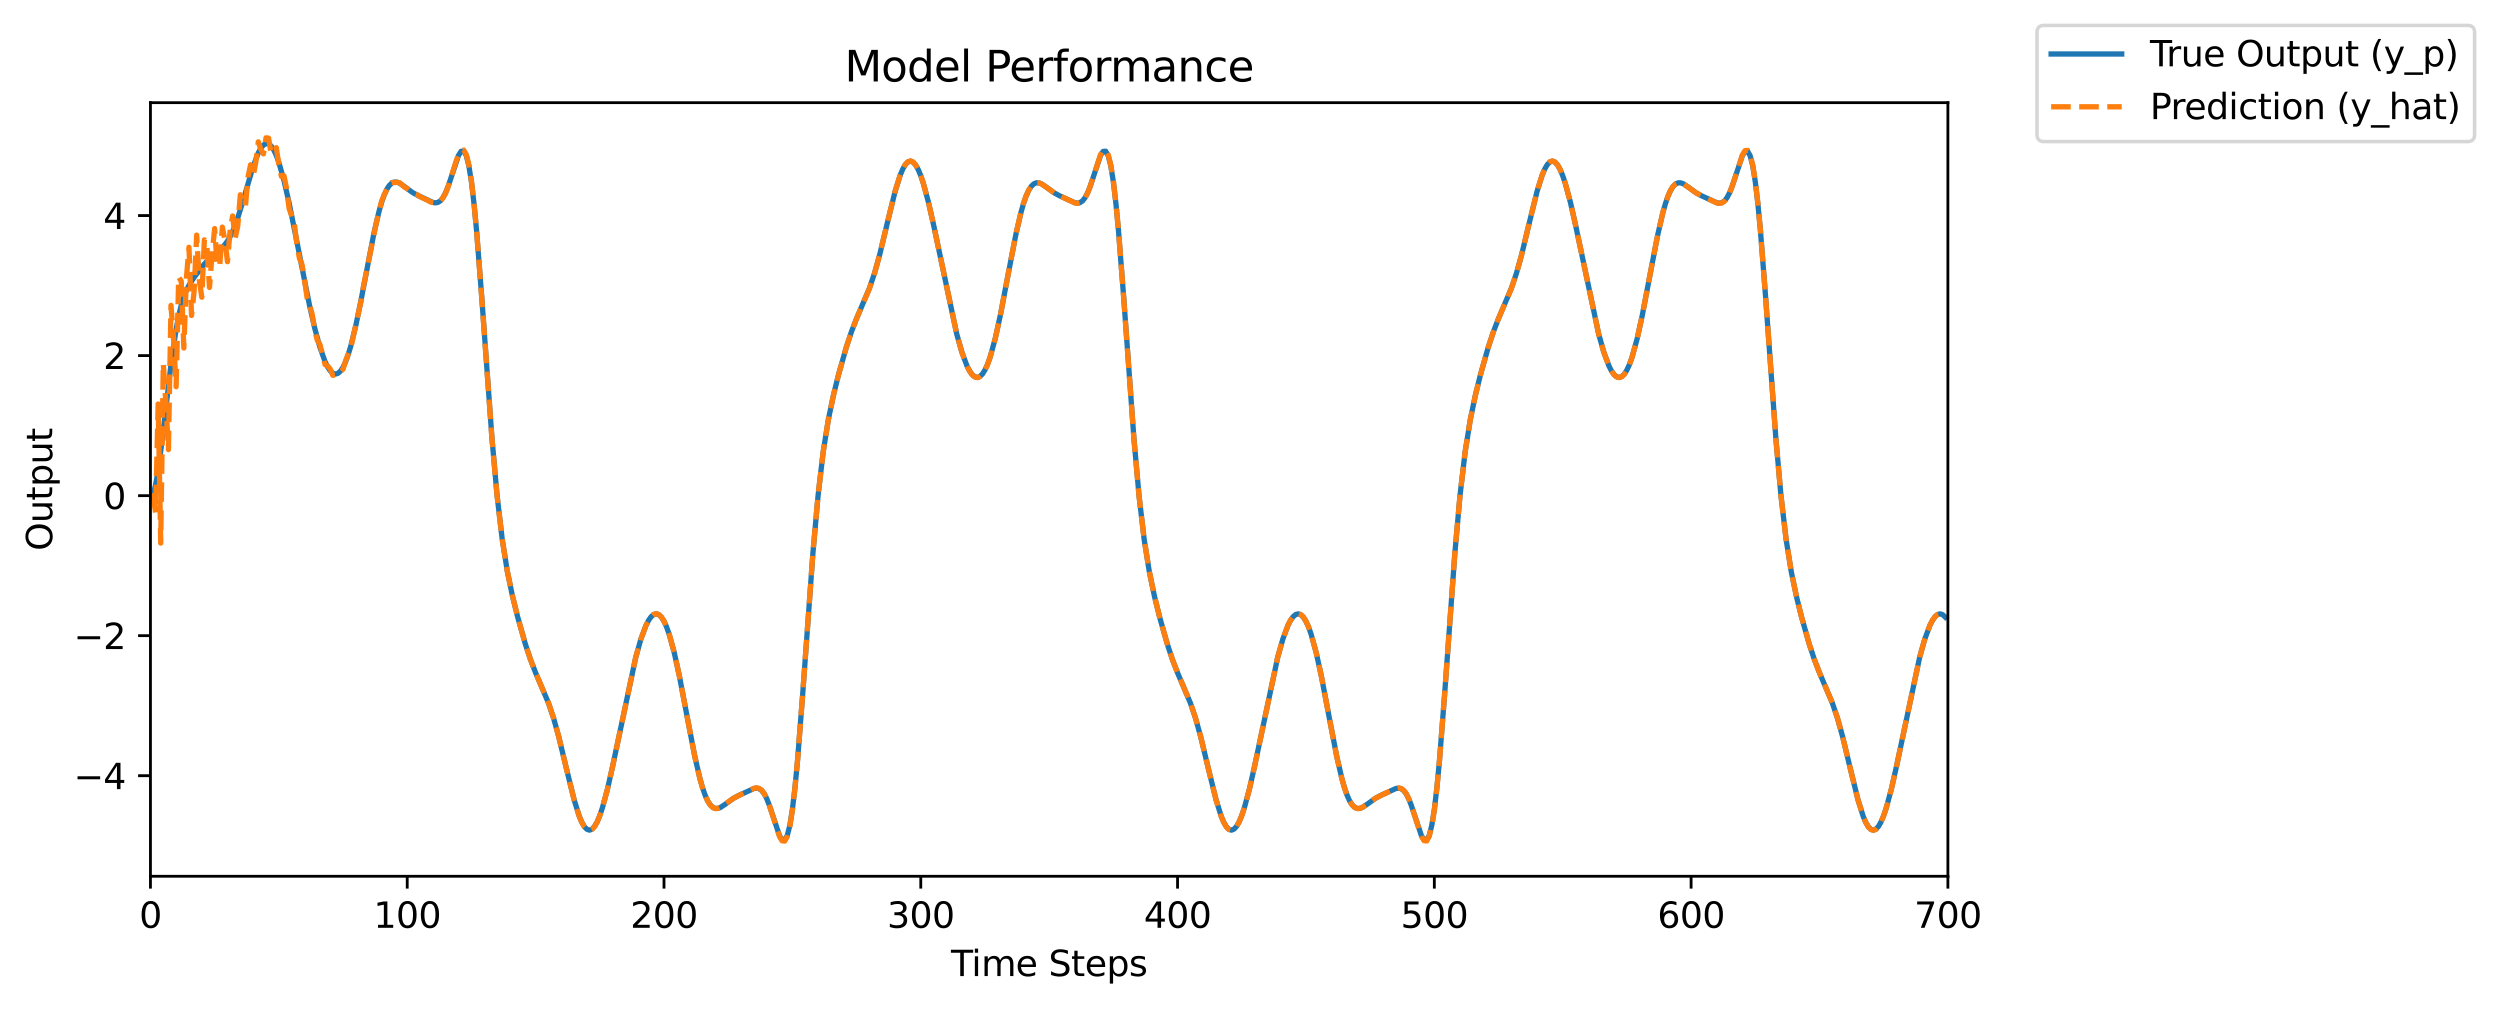 <?xml version="1.0" encoding="utf-8" standalone="no"?>
<!DOCTYPE svg PUBLIC "-//W3C//DTD SVG 1.1//EN"
  "http://www.w3.org/Graphics/SVG/1.1/DTD/svg11.dtd">
<svg xmlns:xlink="http://www.w3.org/1999/xlink" width="708.23pt" height="285.796pt" viewBox="0 0 708.23 285.796" xmlns="http://www.w3.org/2000/svg" version="1.1">
 <defs>
  <style type="text/css">*{stroke-linejoin: round; stroke-linecap: butt}</style>
 </defs>
 <g id="figure_1">
  <g id="patch_1">
   <path d="M 0 285.796 
L 708.23 285.796 
L 708.23 0 
L 0 0 
z
" style="fill: #ffffff"/>
  </g>
  <g id="axes_1">
   <g id="patch_2">
    <path d="M 42.62 248.24 
L 551.82 248.24 
L 551.82 29.08 
L 42.62 29.08 
z
" style="fill: #ffffff"/>
   </g>
   <g id="matplotlib.axis_1">
    <g id="xtick_1">
     <g id="line2d_1">
      <defs>
       <path id="m95f5b4db0a" d="M 0 0 
L 0 3.5 
" style="stroke: #000000; stroke-width: 0.8"/>
      </defs>
      <g>
       <use xlink:href="#m95f5b4db0a" x="42.62" y="248.24" style="stroke: #000000; stroke-width: 0.8"/>
      </g>
     </g>
     <g id="text_1">
      <!-- 0 -->
      <g transform="translate(39.439 262.838) scale(0.1 -0.1)">
       <defs>
        <path id="DejaVuSans-30" d="M 2034 4250 
Q 1547 4250 1301 3770 
Q 1056 3291 1056 2328 
Q 1056 1369 1301 889 
Q 1547 409 2034 409 
Q 2525 409 2770 889 
Q 3016 1369 3016 2328 
Q 3016 3291 2770 3770 
Q 2525 4250 2034 4250 
z
M 2034 4750 
Q 2819 4750 3233 4129 
Q 3647 3509 3647 2328 
Q 3647 1150 3233 529 
Q 2819 -91 2034 -91 
Q 1250 -91 836 529 
Q 422 1150 422 2328 
Q 422 3509 836 4129 
Q 1250 4750 2034 4750 
z
" transform="scale(0.016)"/>
       </defs>
       <use xlink:href="#DejaVuSans-30"/>
      </g>
     </g>
    </g>
    <g id="xtick_2">
     <g id="line2d_2">
      <g>
       <use xlink:href="#m95f5b4db0a" x="115.363" y="248.24" style="stroke: #000000; stroke-width: 0.8"/>
      </g>
     </g>
     <g id="text_2">
      <!-- 100 -->
      <g transform="translate(105.819 262.838) scale(0.1 -0.1)">
       <defs>
        <path id="DejaVuSans-31" d="M 794 531 
L 1825 531 
L 1825 4091 
L 703 3866 
L 703 4441 
L 1819 4666 
L 2450 4666 
L 2450 531 
L 3481 531 
L 3481 0 
L 794 0 
L 794 531 
z
" transform="scale(0.016)"/>
       </defs>
       <use xlink:href="#DejaVuSans-31"/>
       <use xlink:href="#DejaVuSans-30" x="63.623"/>
       <use xlink:href="#DejaVuSans-30" x="127.246"/>
      </g>
     </g>
    </g>
    <g id="xtick_3">
     <g id="line2d_3">
      <g>
       <use xlink:href="#m95f5b4db0a" x="188.106" y="248.24" style="stroke: #000000; stroke-width: 0.8"/>
      </g>
     </g>
     <g id="text_3">
      <!-- 200 -->
      <g transform="translate(178.562 262.838) scale(0.1 -0.1)">
       <defs>
        <path id="DejaVuSans-32" d="M 1228 531 
L 3431 531 
L 3431 0 
L 469 0 
L 469 531 
Q 828 903 1448 1529 
Q 2069 2156 2228 2338 
Q 2531 2678 2651 2914 
Q 2772 3150 2772 3378 
Q 2772 3750 2511 3984 
Q 2250 4219 1831 4219 
Q 1534 4219 1204 4116 
Q 875 4013 500 3803 
L 500 4441 
Q 881 4594 1212 4672 
Q 1544 4750 1819 4750 
Q 2544 4750 2975 4387 
Q 3406 4025 3406 3419 
Q 3406 3131 3298 2873 
Q 3191 2616 2906 2266 
Q 2828 2175 2409 1742 
Q 1991 1309 1228 531 
z
" transform="scale(0.016)"/>
       </defs>
       <use xlink:href="#DejaVuSans-32"/>
       <use xlink:href="#DejaVuSans-30" x="63.623"/>
       <use xlink:href="#DejaVuSans-30" x="127.246"/>
      </g>
     </g>
    </g>
    <g id="xtick_4">
     <g id="line2d_4">
      <g>
       <use xlink:href="#m95f5b4db0a" x="260.849" y="248.24" style="stroke: #000000; stroke-width: 0.8"/>
      </g>
     </g>
     <g id="text_4">
      <!-- 300 -->
      <g transform="translate(251.305 262.838) scale(0.1 -0.1)">
       <defs>
        <path id="DejaVuSans-33" d="M 2597 2516 
Q 3050 2419 3304 2112 
Q 3559 1806 3559 1356 
Q 3559 666 3084 287 
Q 2609 -91 1734 -91 
Q 1441 -91 1130 -33 
Q 819 25 488 141 
L 488 750 
Q 750 597 1062 519 
Q 1375 441 1716 441 
Q 2309 441 2620 675 
Q 2931 909 2931 1356 
Q 2931 1769 2642 2001 
Q 2353 2234 1838 2234 
L 1294 2234 
L 1294 2753 
L 1863 2753 
Q 2328 2753 2575 2939 
Q 2822 3125 2822 3475 
Q 2822 3834 2567 4026 
Q 2313 4219 1838 4219 
Q 1578 4219 1281 4162 
Q 984 4106 628 3988 
L 628 4550 
Q 988 4650 1302 4700 
Q 1616 4750 1894 4750 
Q 2613 4750 3031 4423 
Q 3450 4097 3450 3541 
Q 3450 3153 3228 2886 
Q 3006 2619 2597 2516 
z
" transform="scale(0.016)"/>
       </defs>
       <use xlink:href="#DejaVuSans-33"/>
       <use xlink:href="#DejaVuSans-30" x="63.623"/>
       <use xlink:href="#DejaVuSans-30" x="127.246"/>
      </g>
     </g>
    </g>
    <g id="xtick_5">
     <g id="line2d_5">
      <g>
       <use xlink:href="#m95f5b4db0a" x="333.592" y="248.24" style="stroke: #000000; stroke-width: 0.8"/>
      </g>
     </g>
     <g id="text_5">
      <!-- 400 -->
      <g transform="translate(324.048 262.838) scale(0.1 -0.1)">
       <defs>
        <path id="DejaVuSans-34" d="M 2419 4116 
L 825 1625 
L 2419 1625 
L 2419 4116 
z
M 2253 4666 
L 3047 4666 
L 3047 1625 
L 3713 1625 
L 3713 1100 
L 3047 1100 
L 3047 0 
L 2419 0 
L 2419 1100 
L 313 1100 
L 313 1709 
L 2253 4666 
z
" transform="scale(0.016)"/>
       </defs>
       <use xlink:href="#DejaVuSans-34"/>
       <use xlink:href="#DejaVuSans-30" x="63.623"/>
       <use xlink:href="#DejaVuSans-30" x="127.246"/>
      </g>
     </g>
    </g>
    <g id="xtick_6">
     <g id="line2d_6">
      <g>
       <use xlink:href="#m95f5b4db0a" x="406.335" y="248.24" style="stroke: #000000; stroke-width: 0.8"/>
      </g>
     </g>
     <g id="text_6">
      <!-- 500 -->
      <g transform="translate(396.791 262.838) scale(0.1 -0.1)">
       <defs>
        <path id="DejaVuSans-35" d="M 691 4666 
L 3169 4666 
L 3169 4134 
L 1269 4134 
L 1269 2991 
Q 1406 3038 1543 3061 
Q 1681 3084 1819 3084 
Q 2600 3084 3056 2656 
Q 3513 2228 3513 1497 
Q 3513 744 3044 326 
Q 2575 -91 1722 -91 
Q 1428 -91 1123 -41 
Q 819 9 494 109 
L 494 744 
Q 775 591 1075 516 
Q 1375 441 1709 441 
Q 2250 441 2565 725 
Q 2881 1009 2881 1497 
Q 2881 1984 2565 2268 
Q 2250 2553 1709 2553 
Q 1456 2553 1204 2497 
Q 953 2441 691 2322 
L 691 4666 
z
" transform="scale(0.016)"/>
       </defs>
       <use xlink:href="#DejaVuSans-35"/>
       <use xlink:href="#DejaVuSans-30" x="63.623"/>
       <use xlink:href="#DejaVuSans-30" x="127.246"/>
      </g>
     </g>
    </g>
    <g id="xtick_7">
     <g id="line2d_7">
      <g>
       <use xlink:href="#m95f5b4db0a" x="479.077" y="248.24" style="stroke: #000000; stroke-width: 0.8"/>
      </g>
     </g>
     <g id="text_7">
      <!-- 600 -->
      <g transform="translate(469.534 262.838) scale(0.1 -0.1)">
       <defs>
        <path id="DejaVuSans-36" d="M 2113 2584 
Q 1688 2584 1439 2293 
Q 1191 2003 1191 1497 
Q 1191 994 1439 701 
Q 1688 409 2113 409 
Q 2538 409 2786 701 
Q 3034 994 3034 1497 
Q 3034 2003 2786 2293 
Q 2538 2584 2113 2584 
z
M 3366 4563 
L 3366 3988 
Q 3128 4100 2886 4159 
Q 2644 4219 2406 4219 
Q 1781 4219 1451 3797 
Q 1122 3375 1075 2522 
Q 1259 2794 1537 2939 
Q 1816 3084 2150 3084 
Q 2853 3084 3261 2657 
Q 3669 2231 3669 1497 
Q 3669 778 3244 343 
Q 2819 -91 2113 -91 
Q 1303 -91 875 529 
Q 447 1150 447 2328 
Q 447 3434 972 4092 
Q 1497 4750 2381 4750 
Q 2619 4750 2861 4703 
Q 3103 4656 3366 4563 
z
" transform="scale(0.016)"/>
       </defs>
       <use xlink:href="#DejaVuSans-36"/>
       <use xlink:href="#DejaVuSans-30" x="63.623"/>
       <use xlink:href="#DejaVuSans-30" x="127.246"/>
      </g>
     </g>
    </g>
    <g id="xtick_8">
     <g id="line2d_8">
      <g>
       <use xlink:href="#m95f5b4db0a" x="551.82" y="248.24" style="stroke: #000000; stroke-width: 0.8"/>
      </g>
     </g>
     <g id="text_8">
      <!-- 700 -->
      <g transform="translate(542.277 262.838) scale(0.1 -0.1)">
       <defs>
        <path id="DejaVuSans-37" d="M 525 4666 
L 3525 4666 
L 3525 4397 
L 1831 0 
L 1172 0 
L 2766 4134 
L 525 4134 
L 525 4666 
z
" transform="scale(0.016)"/>
       </defs>
       <use xlink:href="#DejaVuSans-37"/>
       <use xlink:href="#DejaVuSans-30" x="63.623"/>
       <use xlink:href="#DejaVuSans-30" x="127.246"/>
      </g>
     </g>
    </g>
    <g id="text_9">
     <!-- Time Steps -->
     <g transform="translate(269.408 276.517) scale(0.1 -0.1)">
      <defs>
       <path id="DejaVuSans-54" d="M -19 4666 
L 3928 4666 
L 3928 4134 
L 2272 4134 
L 2272 0 
L 1638 0 
L 1638 4134 
L -19 4134 
L -19 4666 
z
" transform="scale(0.016)"/>
       <path id="DejaVuSans-69" d="M 603 3500 
L 1178 3500 
L 1178 0 
L 603 0 
L 603 3500 
z
M 603 4863 
L 1178 4863 
L 1178 4134 
L 603 4134 
L 603 4863 
z
" transform="scale(0.016)"/>
       <path id="DejaVuSans-6d" d="M 3328 2828 
Q 3544 3216 3844 3400 
Q 4144 3584 4550 3584 
Q 5097 3584 5394 3201 
Q 5691 2819 5691 2113 
L 5691 0 
L 5113 0 
L 5113 2094 
Q 5113 2597 4934 2840 
Q 4756 3084 4391 3084 
Q 3944 3084 3684 2787 
Q 3425 2491 3425 1978 
L 3425 0 
L 2847 0 
L 2847 2094 
Q 2847 2600 2669 2842 
Q 2491 3084 2119 3084 
Q 1678 3084 1418 2786 
Q 1159 2488 1159 1978 
L 1159 0 
L 581 0 
L 581 3500 
L 1159 3500 
L 1159 2956 
Q 1356 3278 1631 3431 
Q 1906 3584 2284 3584 
Q 2666 3584 2933 3390 
Q 3200 3197 3328 2828 
z
" transform="scale(0.016)"/>
       <path id="DejaVuSans-65" d="M 3597 1894 
L 3597 1613 
L 953 1613 
Q 991 1019 1311 708 
Q 1631 397 2203 397 
Q 2534 397 2845 478 
Q 3156 559 3463 722 
L 3463 178 
Q 3153 47 2828 -22 
Q 2503 -91 2169 -91 
Q 1331 -91 842 396 
Q 353 884 353 1716 
Q 353 2575 817 3079 
Q 1281 3584 2069 3584 
Q 2775 3584 3186 3129 
Q 3597 2675 3597 1894 
z
M 3022 2063 
Q 3016 2534 2758 2815 
Q 2500 3097 2075 3097 
Q 1594 3097 1305 2825 
Q 1016 2553 972 2059 
L 3022 2063 
z
" transform="scale(0.016)"/>
       <path id="DejaVuSans-20" transform="scale(0.016)"/>
       <path id="DejaVuSans-53" d="M 3425 4513 
L 3425 3897 
Q 3066 4069 2747 4153 
Q 2428 4238 2131 4238 
Q 1616 4238 1336 4038 
Q 1056 3838 1056 3469 
Q 1056 3159 1242 3001 
Q 1428 2844 1947 2747 
L 2328 2669 
Q 3034 2534 3370 2195 
Q 3706 1856 3706 1288 
Q 3706 609 3251 259 
Q 2797 -91 1919 -91 
Q 1588 -91 1214 -16 
Q 841 59 441 206 
L 441 856 
Q 825 641 1194 531 
Q 1563 422 1919 422 
Q 2459 422 2753 634 
Q 3047 847 3047 1241 
Q 3047 1584 2836 1778 
Q 2625 1972 2144 2069 
L 1759 2144 
Q 1053 2284 737 2584 
Q 422 2884 422 3419 
Q 422 4038 858 4394 
Q 1294 4750 2059 4750 
Q 2388 4750 2728 4690 
Q 3069 4631 3425 4513 
z
" transform="scale(0.016)"/>
       <path id="DejaVuSans-74" d="M 1172 4494 
L 1172 3500 
L 2356 3500 
L 2356 3053 
L 1172 3053 
L 1172 1153 
Q 1172 725 1289 603 
Q 1406 481 1766 481 
L 2356 481 
L 2356 0 
L 1766 0 
Q 1100 0 847 248 
Q 594 497 594 1153 
L 594 3053 
L 172 3053 
L 172 3500 
L 594 3500 
L 594 4494 
L 1172 4494 
z
" transform="scale(0.016)"/>
       <path id="DejaVuSans-70" d="M 1159 525 
L 1159 -1331 
L 581 -1331 
L 581 3500 
L 1159 3500 
L 1159 2969 
Q 1341 3281 1617 3432 
Q 1894 3584 2278 3584 
Q 2916 3584 3314 3078 
Q 3713 2572 3713 1747 
Q 3713 922 3314 415 
Q 2916 -91 2278 -91 
Q 1894 -91 1617 61 
Q 1341 213 1159 525 
z
M 3116 1747 
Q 3116 2381 2855 2742 
Q 2594 3103 2138 3103 
Q 1681 3103 1420 2742 
Q 1159 2381 1159 1747 
Q 1159 1113 1420 752 
Q 1681 391 2138 391 
Q 2594 391 2855 752 
Q 3116 1113 3116 1747 
z
" transform="scale(0.016)"/>
       <path id="DejaVuSans-73" d="M 2834 3397 
L 2834 2853 
Q 2591 2978 2328 3040 
Q 2066 3103 1784 3103 
Q 1356 3103 1142 2972 
Q 928 2841 928 2578 
Q 928 2378 1081 2264 
Q 1234 2150 1697 2047 
L 1894 2003 
Q 2506 1872 2764 1633 
Q 3022 1394 3022 966 
Q 3022 478 2636 193 
Q 2250 -91 1575 -91 
Q 1294 -91 989 -36 
Q 684 19 347 128 
L 347 722 
Q 666 556 975 473 
Q 1284 391 1588 391 
Q 1994 391 2212 530 
Q 2431 669 2431 922 
Q 2431 1156 2273 1281 
Q 2116 1406 1581 1522 
L 1381 1569 
Q 847 1681 609 1914 
Q 372 2147 372 2553 
Q 372 3047 722 3315 
Q 1072 3584 1716 3584 
Q 2034 3584 2315 3537 
Q 2597 3491 2834 3397 
z
" transform="scale(0.016)"/>
      </defs>
      <use xlink:href="#DejaVuSans-54"/>
      <use xlink:href="#DejaVuSans-69" x="57.959"/>
      <use xlink:href="#DejaVuSans-6d" x="85.742"/>
      <use xlink:href="#DejaVuSans-65" x="183.154"/>
      <use xlink:href="#DejaVuSans-20" x="244.678"/>
      <use xlink:href="#DejaVuSans-53" x="276.465"/>
      <use xlink:href="#DejaVuSans-74" x="339.941"/>
      <use xlink:href="#DejaVuSans-65" x="379.15"/>
      <use xlink:href="#DejaVuSans-70" x="440.674"/>
      <use xlink:href="#DejaVuSans-73" x="504.15"/>
     </g>
    </g>
   </g>
   <g id="matplotlib.axis_2">
    <g id="ytick_1">
     <g id="line2d_9">
      <defs>
       <path id="m8248e6ae05" d="M 0 0 
L -3.5 0 
" style="stroke: #000000; stroke-width: 0.8"/>
      </defs>
      <g>
       <use xlink:href="#m8248e6ae05" x="42.62" y="219.752" style="stroke: #000000; stroke-width: 0.8"/>
      </g>
     </g>
     <g id="text_10">
      <!-- −4 -->
      <g transform="translate(20.878 223.552) scale(0.1 -0.1)">
       <defs>
        <path id="DejaVuSans-2212" d="M 678 2272 
L 4684 2272 
L 4684 1741 
L 678 1741 
L 678 2272 
z
" transform="scale(0.016)"/>
       </defs>
       <use xlink:href="#DejaVuSans-2212"/>
       <use xlink:href="#DejaVuSans-34" x="83.789"/>
      </g>
     </g>
    </g>
    <g id="ytick_2">
     <g id="line2d_10">
      <g>
       <use xlink:href="#m8248e6ae05" x="42.62" y="180.082" style="stroke: #000000; stroke-width: 0.8"/>
      </g>
     </g>
     <g id="text_11">
      <!-- −2 -->
      <g transform="translate(20.878 183.881) scale(0.1 -0.1)">
       <use xlink:href="#DejaVuSans-2212"/>
       <use xlink:href="#DejaVuSans-32" x="83.789"/>
      </g>
     </g>
    </g>
    <g id="ytick_3">
     <g id="line2d_11">
      <g>
       <use xlink:href="#m8248e6ae05" x="42.62" y="140.412" style="stroke: #000000; stroke-width: 0.8"/>
      </g>
     </g>
     <g id="text_12">
      <!-- 0 -->
      <g transform="translate(29.258 144.211) scale(0.1 -0.1)">
       <use xlink:href="#DejaVuSans-30"/>
      </g>
     </g>
    </g>
    <g id="ytick_4">
     <g id="line2d_12">
      <g>
       <use xlink:href="#m8248e6ae05" x="42.62" y="100.742" style="stroke: #000000; stroke-width: 0.8"/>
      </g>
     </g>
     <g id="text_13">
      <!-- 2 -->
      <g transform="translate(29.258 104.541) scale(0.1 -0.1)">
       <use xlink:href="#DejaVuSans-32"/>
      </g>
     </g>
    </g>
    <g id="ytick_5">
     <g id="line2d_13">
      <g>
       <use xlink:href="#m8248e6ae05" x="42.62" y="61.071" style="stroke: #000000; stroke-width: 0.8"/>
      </g>
     </g>
     <g id="text_14">
      <!-- 4 -->
      <g transform="translate(29.258 64.871) scale(0.1 -0.1)">
       <use xlink:href="#DejaVuSans-34"/>
      </g>
     </g>
    </g>
    <g id="text_15">
     <!-- Output -->
     <g transform="translate(14.798 156.028) rotate(-90) scale(0.1 -0.1)">
      <defs>
       <path id="DejaVuSans-4f" d="M 2522 4238 
Q 1834 4238 1429 3725 
Q 1025 3213 1025 2328 
Q 1025 1447 1429 934 
Q 1834 422 2522 422 
Q 3209 422 3611 934 
Q 4013 1447 4013 2328 
Q 4013 3213 3611 3725 
Q 3209 4238 2522 4238 
z
M 2522 4750 
Q 3503 4750 4090 4092 
Q 4678 3434 4678 2328 
Q 4678 1225 4090 567 
Q 3503 -91 2522 -91 
Q 1538 -91 948 565 
Q 359 1222 359 2328 
Q 359 3434 948 4092 
Q 1538 4750 2522 4750 
z
" transform="scale(0.016)"/>
       <path id="DejaVuSans-75" d="M 544 1381 
L 544 3500 
L 1119 3500 
L 1119 1403 
Q 1119 906 1312 657 
Q 1506 409 1894 409 
Q 2359 409 2629 706 
Q 2900 1003 2900 1516 
L 2900 3500 
L 3475 3500 
L 3475 0 
L 2900 0 
L 2900 538 
Q 2691 219 2414 64 
Q 2138 -91 1772 -91 
Q 1169 -91 856 284 
Q 544 659 544 1381 
z
M 1991 3584 
L 1991 3584 
z
" transform="scale(0.016)"/>
      </defs>
      <use xlink:href="#DejaVuSans-4f"/>
      <use xlink:href="#DejaVuSans-75" x="78.711"/>
      <use xlink:href="#DejaVuSans-74" x="142.09"/>
      <use xlink:href="#DejaVuSans-70" x="181.299"/>
      <use xlink:href="#DejaVuSans-75" x="244.775"/>
      <use xlink:href="#DejaVuSans-74" x="308.154"/>
     </g>
    </g>
   </g>
   <g id="line2d_14">
    <path d="M 42.62 140.412 
L 43.348 140.412 
L 44.075 137.314 
L 44.803 133.49 
L 46.257 122.027 
L 48.44 103.221 
L 49.895 93.274 
L 50.622 89.488 
L 51.349 86.453 
L 52.077 84.093 
L 52.804 82.257 
L 53.532 80.811 
L 54.987 78.56 
L 57.896 74.803 
L 59.351 73.202 
L 60.806 71.9 
L 62.988 70.068 
L 63.716 69.275 
L 64.443 68.29 
L 65.171 67.064 
L 65.898 65.567 
L 67.353 61.744 
L 68.808 57.02 
L 71.717 47.113 
L 73.172 43.319 
L 73.9 41.982 
L 74.627 41.09 
L 75.355 40.679 
L 76.082 40.766 
L 76.809 41.356 
L 77.537 42.439 
L 78.264 43.994 
L 78.992 45.989 
L 80.447 51.133 
L 81.901 57.491 
L 84.084 68.374 
L 87.721 86.696 
L 89.176 93.042 
L 90.631 98.377 
L 92.085 102.447 
L 92.813 103.939 
L 93.54 105.037 
L 94.268 105.72 
L 94.995 105.971 
L 95.723 105.778 
L 96.45 105.132 
L 97.177 104.031 
L 97.905 102.48 
L 98.632 100.49 
L 99.36 98.084 
L 100.815 92.156 
L 102.269 85.075 
L 105.907 66.164 
L 107.361 59.916 
L 108.089 57.38 
L 108.816 55.298 
L 109.544 53.689 
L 110.271 52.552 
L 110.999 51.859 
L 111.726 51.563 
L 112.453 51.597 
L 113.181 51.883 
L 114.636 52.89 
L 116.818 54.506 
L 118.273 55.315 
L 122.637 57.35 
L 123.365 57.467 
L 124.092 57.328 
L 124.82 56.836 
L 125.547 55.912 
L 126.275 54.517 
L 127.002 52.677 
L 129.912 43.994 
L 130.639 42.86 
L 131.367 42.796 
L 132.094 44.091 
L 132.821 46.953 
L 133.549 51.484 
L 134.276 57.658 
L 135.004 65.327 
L 136.459 84.01 
L 139.368 124.135 
L 140.823 140.413 
L 142.278 152.813 
L 143.733 161.926 
L 145.188 168.905 
L 146.643 174.765 
L 148.825 182.44 
L 150.28 186.83 
L 151.735 190.592 
L 155.372 199.152 
L 156.827 203.458 
L 158.281 208.678 
L 160.464 217.738 
L 162.646 226.58 
L 164.101 231.218 
L 164.828 232.939 
L 165.556 234.19 
L 166.283 234.94 
L 167.011 235.171 
L 167.738 234.879 
L 168.465 234.076 
L 169.193 232.784 
L 169.92 231.036 
L 170.648 228.873 
L 172.103 223.492 
L 173.557 217.058 
L 180.104 186.207 
L 181.559 181.06 
L 183.014 177.154 
L 183.741 175.736 
L 184.469 174.708 
L 185.196 174.091 
L 185.924 173.901 
L 186.651 174.152 
L 187.379 174.853 
L 188.106 176.005 
L 188.833 177.605 
L 189.561 179.64 
L 191.016 184.92 
L 192.471 191.554 
L 194.653 202.997 
L 196.835 214.29 
L 198.29 220.581 
L 199.017 223.137 
L 199.745 225.238 
L 200.472 226.864 
L 201.2 228.018 
L 201.927 228.726 
L 202.655 229.037 
L 203.382 229.017 
L 204.109 228.743 
L 205.564 227.76 
L 207.747 226.174 
L 209.201 225.382 
L 213.566 223.387 
L 214.293 223.275 
L 215.021 223.419 
L 215.748 223.916 
L 216.476 224.844 
L 217.203 226.243 
L 217.931 228.087 
L 220.84 236.783 
L 221.568 237.92 
L 222.295 237.987 
L 223.023 236.695 
L 223.75 233.834 
L 224.477 229.306 
L 225.205 223.134 
L 225.932 215.467 
L 227.387 196.787 
L 230.297 156.669 
L 231.752 140.393 
L 233.207 127.995 
L 234.661 118.883 
L 236.116 111.906 
L 237.571 106.048 
L 239.753 98.375 
L 241.208 93.986 
L 242.663 90.225 
L 246.3 81.666 
L 247.755 77.361 
L 249.21 72.142 
L 251.392 63.083 
L 253.575 54.241 
L 255.029 49.603 
L 255.757 47.883 
L 256.484 46.631 
L 257.212 45.881 
L 257.939 45.651 
L 258.667 45.943 
L 259.394 46.746 
L 260.121 48.038 
L 260.849 49.786 
L 261.576 51.95 
L 263.031 57.33 
L 264.486 63.765 
L 271.033 94.616 
L 272.488 99.764 
L 273.943 103.67 
L 274.67 105.087 
L 275.397 106.115 
L 276.125 106.732 
L 276.852 106.922 
L 277.58 106.671 
L 278.307 105.971 
L 279.035 104.818 
L 279.762 103.219 
L 280.489 101.184 
L 281.944 95.904 
L 283.399 89.269 
L 285.581 77.827 
L 287.764 66.534 
L 289.219 60.242 
L 289.946 57.686 
L 290.673 55.585 
L 291.401 53.959 
L 292.128 52.806 
L 292.856 52.097 
L 293.583 51.786 
L 294.311 51.807 
L 295.038 52.08 
L 296.493 53.064 
L 298.675 54.649 
L 300.13 55.442 
L 304.495 57.437 
L 305.222 57.548 
L 305.949 57.405 
L 306.677 56.908 
L 307.404 55.979 
L 308.132 54.581 
L 308.859 52.736 
L 311.769 44.04 
L 312.496 42.903 
L 313.224 42.836 
L 313.951 44.129 
L 314.679 46.989 
L 315.406 51.518 
L 316.133 57.69 
L 316.861 65.356 
L 318.316 84.036 
L 321.225 124.155 
L 322.68 140.431 
L 324.135 152.829 
L 325.59 161.94 
L 327.045 168.918 
L 328.5 174.776 
L 330.682 182.449 
L 332.137 186.838 
L 333.592 190.599 
L 337.229 199.158 
L 338.684 203.463 
L 340.139 208.682 
L 342.321 217.741 
L 344.503 226.583 
L 345.958 231.22 
L 346.685 232.941 
L 347.413 234.193 
L 348.14 234.942 
L 348.868 235.173 
L 349.595 234.881 
L 350.323 234.078 
L 351.05 232.785 
L 351.777 231.037 
L 352.505 228.874 
L 353.96 223.493 
L 355.415 217.059 
L 361.961 186.208 
L 363.416 181.06 
L 364.871 177.154 
L 365.599 175.737 
L 366.326 174.709 
L 367.053 174.091 
L 367.781 173.901 
L 368.508 174.153 
L 369.236 174.853 
L 369.963 176.005 
L 370.691 177.605 
L 371.418 179.64 
L 372.873 184.92 
L 374.328 191.554 
L 376.51 202.997 
L 378.692 214.29 
L 380.147 220.581 
L 380.875 223.137 
L 381.602 225.239 
L 382.329 226.864 
L 383.057 228.018 
L 383.784 228.726 
L 384.512 229.037 
L 385.239 229.017 
L 385.967 228.743 
L 387.421 227.76 
L 389.604 226.174 
L 391.059 225.382 
L 395.423 223.387 
L 396.151 223.275 
L 396.878 223.419 
L 397.605 223.916 
L 398.333 224.844 
L 399.06 226.243 
L 399.788 228.087 
L 402.697 236.783 
L 403.425 237.921 
L 404.152 237.987 
L 404.88 236.695 
L 405.607 233.834 
L 406.335 229.306 
L 407.062 223.134 
L 407.789 215.467 
L 409.244 196.787 
L 412.154 156.669 
L 413.609 140.393 
L 415.064 127.995 
L 416.519 118.883 
L 417.973 111.906 
L 419.428 106.048 
L 421.611 98.375 
L 423.065 93.986 
L 424.52 90.225 
L 428.157 81.666 
L 429.612 77.361 
L 431.067 72.142 
L 433.249 63.083 
L 435.432 54.241 
L 436.887 49.603 
L 437.614 47.883 
L 438.341 46.631 
L 439.069 45.881 
L 439.796 45.651 
L 440.524 45.943 
L 441.251 46.746 
L 441.979 48.038 
L 442.706 49.786 
L 443.433 51.95 
L 444.888 57.33 
L 446.343 63.765 
L 452.89 94.616 
L 454.345 99.764 
L 455.8 103.67 
L 456.527 105.087 
L 457.255 106.115 
L 457.982 106.732 
L 458.709 106.922 
L 459.437 106.671 
L 460.164 105.971 
L 460.892 104.818 
L 461.619 103.219 
L 462.347 101.184 
L 463.801 95.904 
L 465.256 89.269 
L 467.439 77.827 
L 469.621 66.534 
L 471.076 60.242 
L 471.803 57.686 
L 472.531 55.585 
L 473.258 53.959 
L 473.985 52.806 
L 474.713 52.097 
L 475.44 51.786 
L 476.168 51.807 
L 476.895 52.08 
L 478.35 53.064 
L 480.532 54.649 
L 481.987 55.442 
L 486.352 57.437 
L 487.079 57.548 
L 487.807 57.405 
L 488.534 56.908 
L 489.261 55.979 
L 489.989 54.581 
L 490.716 52.736 
L 493.626 44.04 
L 494.353 42.903 
L 495.081 42.836 
L 495.808 44.129 
L 496.536 46.989 
L 497.263 51.518 
L 497.991 57.69 
L 498.718 65.356 
L 500.173 84.036 
L 503.083 124.155 
L 504.537 140.431 
L 505.992 152.829 
L 507.447 161.94 
L 508.902 168.918 
L 510.357 174.776 
L 512.539 182.449 
L 513.994 186.838 
L 515.449 190.599 
L 519.086 199.158 
L 520.541 203.463 
L 521.996 208.682 
L 524.178 217.741 
L 526.36 226.583 
L 527.815 231.22 
L 528.543 232.941 
L 529.27 234.193 
L 529.997 234.942 
L 530.725 235.173 
L 531.452 234.881 
L 532.18 234.078 
L 532.907 232.785 
L 533.635 231.037 
L 534.362 228.874 
L 535.817 223.493 
L 537.272 217.059 
L 543.819 186.208 
L 545.273 181.06 
L 546.728 177.154 
L 547.456 175.737 
L 548.183 174.709 
L 548.911 174.091 
L 549.638 173.901 
L 550.365 174.153 
L 551.093 174.853 
L 551.093 174.853 
" clip-path="url(#p1ca8f74391)" style="fill: none; stroke: #1f77b4; stroke-width: 1.5; stroke-linecap: square"/>
   </g>
   <g id="line2d_15">
    <path d="M 42.62 140.412 
L 43.348 140.412 
L 44.075 145.217 
L 44.803 114.454 
L 45.53 153.859 
L 46.257 102.914 
L 46.985 114.194 
L 47.712 127.37 
L 48.44 86.525 
L 49.167 95.909 
L 49.895 109.553 
L 50.622 78.49 
L 51.349 79.683 
L 52.077 98.592 
L 52.804 78.801 
L 53.532 70.052 
L 54.259 89.376 
L 54.987 82.574 
L 55.714 66.601 
L 56.441 79.21 
L 57.169 84.195 
L 57.896 67.953 
L 58.624 69.892 
L 59.351 81.427 
L 60.079 71.978 
L 60.806 64.76 
L 61.533 75.36 
L 62.261 75.232 
L 62.988 64.341 
L 63.716 68.105 
L 64.443 74.141 
L 65.171 65.474 
L 65.898 61.181 
L 66.625 67.395 
L 67.353 64.075 
L 68.08 55.173 
L 68.808 56.932 
L 69.535 58.345 
L 70.263 50.116 
L 70.99 46.672 
L 71.717 49.877 
L 72.445 46.095 
L 73.172 40.179 
L 73.9 42.329 
L 74.627 43.586 
L 75.355 39.042 
L 76.082 39.127 
L 76.809 43.453 
L 77.537 42.812 
L 78.264 41.824 
L 78.992 46.577 
L 79.719 49.989 
L 80.447 49.794 
L 81.174 53.329 
L 81.901 59.073 
L 83.356 63.206 
L 84.084 69.05 
L 84.811 73.138 
L 85.539 74.865 
L 86.266 79.271 
L 86.993 84.391 
L 87.721 86.513 
L 88.448 89.085 
L 89.176 93.707 
L 89.903 96.416 
L 90.631 97.592 
L 92.085 103.271 
L 92.813 103.677 
L 93.54 104.537 
L 94.268 106.32 
L 94.995 106.253 
L 95.723 105.228 
L 96.45 105.278 
L 97.177 104.581 
L 97.905 102.198 
L 99.36 98.559 
L 102.269 85.357 
L 102.997 80.948 
L 106.634 62.989 
L 108.089 57.075 
L 108.816 55.241 
L 110.271 52.406 
L 110.999 51.705 
L 111.726 51.733 
L 112.453 51.644 
L 113.181 51.736 
L 114.636 53.05 
L 115.363 53.379 
L 116.818 54.653 
L 118.273 55.199 
L 119 55.726 
L 121.183 56.739 
L 121.91 57.192 
L 123.365 57.491 
L 124.092 57.494 
L 124.82 56.942 
L 125.547 55.93 
L 126.275 54.609 
L 127.002 52.738 
L 129.184 45.737 
L 129.912 43.731 
L 130.639 42.532 
L 131.367 42.523 
L 132.094 43.801 
L 132.821 46.642 
L 133.549 51.285 
L 134.276 57.558 
L 135.004 65.253 
L 136.459 84.156 
L 139.368 124.337 
L 140.823 140.526 
L 142.278 152.814 
L 143.733 161.898 
L 145.188 168.833 
L 146.643 174.744 
L 148.825 182.465 
L 150.28 186.836 
L 151.735 190.582 
L 155.372 199.095 
L 156.827 203.408 
L 158.281 208.666 
L 160.464 217.772 
L 162.646 226.643 
L 164.101 231.284 
L 164.828 233.005 
L 165.556 234.261 
L 166.283 235.002 
L 167.011 235.224 
L 167.738 234.931 
L 168.465 234.12 
L 169.193 232.817 
L 169.92 231.065 
L 170.648 228.897 
L 172.103 223.502 
L 173.557 217.058 
L 180.104 186.178 
L 181.559 181.022 
L 183.014 177.111 
L 183.741 175.69 
L 184.469 174.662 
L 185.196 174.042 
L 185.924 173.85 
L 186.651 174.102 
L 187.379 174.804 
L 188.106 175.956 
L 188.833 177.56 
L 189.561 179.6 
L 191.016 184.893 
L 192.471 191.547 
L 194.653 203.026 
L 196.835 214.348 
L 198.29 220.644 
L 199.017 223.198 
L 199.745 225.293 
L 200.472 226.908 
L 201.2 228.05 
L 201.927 228.743 
L 202.655 229.039 
L 203.382 229.005 
L 204.109 228.72 
L 205.564 227.726 
L 207.747 226.161 
L 209.929 225.055 
L 213.566 223.338 
L 214.293 223.204 
L 215.021 223.332 
L 215.748 223.823 
L 216.476 224.762 
L 217.203 226.186 
L 217.931 228.074 
L 220.84 237.013 
L 221.568 238.192 
L 222.295 238.278 
L 223.023 236.979 
L 223.75 234.086 
L 224.477 229.502 
L 225.205 223.257 
L 225.932 215.51 
L 227.387 196.681 
L 230.297 156.49 
L 231.752 140.289 
L 233.207 127.981 
L 234.661 118.927 
L 236.116 111.959 
L 237.571 106.075 
L 239.753 98.363 
L 241.208 93.974 
L 242.663 90.234 
L 246.3 81.72 
L 247.755 77.403 
L 249.21 72.159 
L 251.392 63.054 
L 253.575 54.182 
L 255.029 49.538 
L 255.757 47.818 
L 256.484 46.569 
L 257.212 45.823 
L 257.939 45.598 
L 258.667 45.896 
L 259.394 46.706 
L 260.121 48.005 
L 260.849 49.759 
L 261.576 51.929 
L 263.031 57.32 
L 264.486 63.764 
L 271.033 94.645 
L 272.488 99.798 
L 273.943 103.71 
L 274.67 105.13 
L 275.397 106.159 
L 276.125 106.779 
L 276.852 106.969 
L 277.58 106.719 
L 278.307 106.017 
L 279.035 104.863 
L 279.762 103.261 
L 280.489 101.222 
L 281.944 95.929 
L 283.399 89.276 
L 285.581 77.8 
L 287.764 66.48 
L 289.219 60.183 
L 289.946 57.629 
L 290.673 55.534 
L 291.401 53.918 
L 292.128 52.776 
L 292.856 52.082 
L 293.583 51.785 
L 294.311 51.818 
L 295.038 52.102 
L 296.493 53.095 
L 298.675 54.662 
L 300.857 55.769 
L 304.495 57.483 
L 305.222 57.615 
L 305.949 57.486 
L 306.677 56.994 
L 307.404 56.057 
L 308.132 54.633 
L 308.859 52.749 
L 311.769 43.825 
L 312.496 42.649 
L 313.224 42.564 
L 313.951 43.862 
L 314.679 46.753 
L 315.406 51.334 
L 316.133 57.574 
L 316.861 65.316 
L 318.316 84.136 
L 321.225 124.322 
L 322.68 140.528 
L 324.135 152.842 
L 325.59 161.899 
L 327.045 168.868 
L 328.5 174.75 
L 330.682 182.46 
L 332.137 186.849 
L 333.592 190.591 
L 337.229 199.107 
L 338.684 203.423 
L 340.139 208.666 
L 342.321 217.768 
L 344.503 226.638 
L 345.958 231.281 
L 346.685 233.001 
L 347.413 234.251 
L 348.14 234.997 
L 348.868 235.222 
L 349.595 234.925 
L 350.323 234.115 
L 351.05 232.817 
L 351.777 231.063 
L 352.505 228.894 
L 353.96 223.503 
L 355.415 217.06 
L 361.961 186.181 
L 363.416 181.027 
L 364.871 177.116 
L 365.599 175.697 
L 366.326 174.667 
L 367.053 174.048 
L 367.781 173.857 
L 368.508 174.108 
L 369.236 174.809 
L 369.963 175.963 
L 370.691 177.565 
L 371.418 179.604 
L 372.873 184.897 
L 374.328 191.548 
L 376.51 203.022 
L 378.692 214.341 
L 380.147 220.637 
L 380.875 223.191 
L 381.602 225.286 
L 382.329 226.903 
L 383.057 228.046 
L 383.784 228.741 
L 384.512 229.039 
L 385.239 229.006 
L 385.967 228.723 
L 387.421 227.731 
L 389.604 226.163 
L 391.786 225.054 
L 395.423 223.343 
L 396.151 223.213 
L 396.878 223.342 
L 397.605 223.835 
L 398.333 224.772 
L 399.06 226.194 
L 399.788 228.076 
L 402.697 236.985 
L 403.425 238.159 
L 404.152 238.243 
L 404.88 236.945 
L 405.607 234.056 
L 406.335 229.478 
L 407.062 223.242 
L 407.789 215.505 
L 409.244 196.694 
L 412.154 156.512 
L 413.609 140.302 
L 415.064 127.982 
L 416.519 118.922 
L 417.973 111.952 
L 419.428 106.072 
L 421.611 98.364 
L 423.065 93.975 
L 424.52 90.233 
L 428.157 81.713 
L 429.612 77.398 
L 431.067 72.157 
L 433.249 63.058 
L 435.432 54.189 
L 436.887 49.546 
L 437.614 47.826 
L 438.341 46.576 
L 439.069 45.83 
L 439.796 45.604 
L 440.524 45.902 
L 441.251 46.711 
L 441.979 48.009 
L 442.706 49.762 
L 443.433 51.931 
L 444.888 57.322 
L 446.343 63.764 
L 452.89 94.641 
L 454.345 99.794 
L 455.8 103.705 
L 456.527 105.124 
L 457.255 106.154 
L 457.982 106.773 
L 458.709 106.964 
L 459.437 106.713 
L 460.164 106.012 
L 460.892 104.858 
L 461.619 103.256 
L 462.347 101.217 
L 463.801 95.926 
L 465.256 89.275 
L 467.439 77.803 
L 469.621 66.486 
L 471.076 60.19 
L 471.803 57.636 
L 472.531 55.54 
L 473.258 53.923 
L 473.985 52.78 
L 474.713 52.084 
L 475.44 51.785 
L 476.168 51.817 
L 476.895 52.1 
L 478.35 53.091 
L 480.532 54.66 
L 482.715 55.771 
L 486.352 57.478 
L 487.079 57.607 
L 487.807 57.477 
L 488.534 56.984 
L 489.261 56.047 
L 489.989 54.626 
L 490.716 52.747 
L 493.626 43.851 
L 494.353 42.679 
L 495.081 42.597 
L 495.808 43.894 
L 496.536 46.782 
L 497.263 51.356 
L 497.991 57.588 
L 498.718 65.321 
L 500.173 84.124 
L 503.083 124.302 
L 504.537 140.516 
L 505.992 152.841 
L 507.447 161.905 
L 508.902 168.875 
L 510.357 174.753 
L 512.539 182.458 
L 513.994 186.848 
L 515.449 190.591 
L 519.086 199.113 
L 520.541 203.428 
L 521.996 208.668 
L 524.178 217.764 
L 526.36 226.631 
L 527.815 231.274 
L 528.543 232.994 
L 529.27 234.244 
L 529.997 234.99 
L 530.725 235.217 
L 531.452 234.92 
L 532.18 234.111 
L 532.907 232.813 
L 533.635 231.06 
L 534.362 228.891 
L 535.817 223.502 
L 537.272 217.059 
L 543.819 186.184 
L 545.273 181.031 
L 546.728 177.121 
L 547.456 175.701 
L 548.183 174.672 
L 548.911 174.053 
L 549.638 173.862 
L 550.365 174.113 
L 551.093 174.814 
L 551.093 174.814 
" clip-path="url(#p1ca8f74391)" style="fill: none; stroke-dasharray: 5.55,2.4; stroke-dashoffset: 0; stroke: #ff7f0e; stroke-width: 1.5"/>
   </g>
   <g id="patch_3">
    <path d="M 42.62 248.24 
L 42.62 29.08 
" style="fill: none; stroke: #000000; stroke-width: 0.8; stroke-linejoin: miter; stroke-linecap: square"/>
   </g>
   <g id="patch_4">
    <path d="M 551.82 248.24 
L 551.82 29.08 
" style="fill: none; stroke: #000000; stroke-width: 0.8; stroke-linejoin: miter; stroke-linecap: square"/>
   </g>
   <g id="patch_5">
    <path d="M 42.62 248.24 
L 551.82 248.24 
" style="fill: none; stroke: #000000; stroke-width: 0.8; stroke-linejoin: miter; stroke-linecap: square"/>
   </g>
   <g id="patch_6">
    <path d="M 42.62 29.08 
L 551.82 29.08 
" style="fill: none; stroke: #000000; stroke-width: 0.8; stroke-linejoin: miter; stroke-linecap: square"/>
   </g>
   <g id="text_16">
    <!-- Model Performance -->
    <g transform="translate(239.279 23.08) scale(0.12 -0.12)">
     <defs>
      <path id="DejaVuSans-4d" d="M 628 4666 
L 1569 4666 
L 2759 1491 
L 3956 4666 
L 4897 4666 
L 4897 0 
L 4281 0 
L 4281 4097 
L 3078 897 
L 2444 897 
L 1241 4097 
L 1241 0 
L 628 0 
L 628 4666 
z
" transform="scale(0.016)"/>
      <path id="DejaVuSans-6f" d="M 1959 3097 
Q 1497 3097 1228 2736 
Q 959 2375 959 1747 
Q 959 1119 1226 758 
Q 1494 397 1959 397 
Q 2419 397 2687 759 
Q 2956 1122 2956 1747 
Q 2956 2369 2687 2733 
Q 2419 3097 1959 3097 
z
M 1959 3584 
Q 2709 3584 3137 3096 
Q 3566 2609 3566 1747 
Q 3566 888 3137 398 
Q 2709 -91 1959 -91 
Q 1206 -91 779 398 
Q 353 888 353 1747 
Q 353 2609 779 3096 
Q 1206 3584 1959 3584 
z
" transform="scale(0.016)"/>
      <path id="DejaVuSans-64" d="M 2906 2969 
L 2906 4863 
L 3481 4863 
L 3481 0 
L 2906 0 
L 2906 525 
Q 2725 213 2448 61 
Q 2172 -91 1784 -91 
Q 1150 -91 751 415 
Q 353 922 353 1747 
Q 353 2572 751 3078 
Q 1150 3584 1784 3584 
Q 2172 3584 2448 3432 
Q 2725 3281 2906 2969 
z
M 947 1747 
Q 947 1113 1208 752 
Q 1469 391 1925 391 
Q 2381 391 2643 752 
Q 2906 1113 2906 1747 
Q 2906 2381 2643 2742 
Q 2381 3103 1925 3103 
Q 1469 3103 1208 2742 
Q 947 2381 947 1747 
z
" transform="scale(0.016)"/>
      <path id="DejaVuSans-6c" d="M 603 4863 
L 1178 4863 
L 1178 0 
L 603 0 
L 603 4863 
z
" transform="scale(0.016)"/>
      <path id="DejaVuSans-50" d="M 1259 4147 
L 1259 2394 
L 2053 2394 
Q 2494 2394 2734 2622 
Q 2975 2850 2975 3272 
Q 2975 3691 2734 3919 
Q 2494 4147 2053 4147 
L 1259 4147 
z
M 628 4666 
L 2053 4666 
Q 2838 4666 3239 4311 
Q 3641 3956 3641 3272 
Q 3641 2581 3239 2228 
Q 2838 1875 2053 1875 
L 1259 1875 
L 1259 0 
L 628 0 
L 628 4666 
z
" transform="scale(0.016)"/>
      <path id="DejaVuSans-72" d="M 2631 2963 
Q 2534 3019 2420 3045 
Q 2306 3072 2169 3072 
Q 1681 3072 1420 2755 
Q 1159 2438 1159 1844 
L 1159 0 
L 581 0 
L 581 3500 
L 1159 3500 
L 1159 2956 
Q 1341 3275 1631 3429 
Q 1922 3584 2338 3584 
Q 2397 3584 2469 3576 
Q 2541 3569 2628 3553 
L 2631 2963 
z
" transform="scale(0.016)"/>
      <path id="DejaVuSans-66" d="M 2375 4863 
L 2375 4384 
L 1825 4384 
Q 1516 4384 1395 4259 
Q 1275 4134 1275 3809 
L 1275 3500 
L 2222 3500 
L 2222 3053 
L 1275 3053 
L 1275 0 
L 697 0 
L 697 3053 
L 147 3053 
L 147 3500 
L 697 3500 
L 697 3744 
Q 697 4328 969 4595 
Q 1241 4863 1831 4863 
L 2375 4863 
z
" transform="scale(0.016)"/>
      <path id="DejaVuSans-61" d="M 2194 1759 
Q 1497 1759 1228 1600 
Q 959 1441 959 1056 
Q 959 750 1161 570 
Q 1363 391 1709 391 
Q 2188 391 2477 730 
Q 2766 1069 2766 1631 
L 2766 1759 
L 2194 1759 
z
M 3341 1997 
L 3341 0 
L 2766 0 
L 2766 531 
Q 2569 213 2275 61 
Q 1981 -91 1556 -91 
Q 1019 -91 701 211 
Q 384 513 384 1019 
Q 384 1609 779 1909 
Q 1175 2209 1959 2209 
L 2766 2209 
L 2766 2266 
Q 2766 2663 2505 2880 
Q 2244 3097 1772 3097 
Q 1472 3097 1187 3025 
Q 903 2953 641 2809 
L 641 3341 
Q 956 3463 1253 3523 
Q 1550 3584 1831 3584 
Q 2591 3584 2966 3190 
Q 3341 2797 3341 1997 
z
" transform="scale(0.016)"/>
      <path id="DejaVuSans-6e" d="M 3513 2113 
L 3513 0 
L 2938 0 
L 2938 2094 
Q 2938 2591 2744 2837 
Q 2550 3084 2163 3084 
Q 1697 3084 1428 2787 
Q 1159 2491 1159 1978 
L 1159 0 
L 581 0 
L 581 3500 
L 1159 3500 
L 1159 2956 
Q 1366 3272 1645 3428 
Q 1925 3584 2291 3584 
Q 2894 3584 3203 3211 
Q 3513 2838 3513 2113 
z
" transform="scale(0.016)"/>
      <path id="DejaVuSans-63" d="M 3122 3366 
L 3122 2828 
Q 2878 2963 2633 3030 
Q 2388 3097 2138 3097 
Q 1578 3097 1268 2742 
Q 959 2388 959 1747 
Q 959 1106 1268 751 
Q 1578 397 2138 397 
Q 2388 397 2633 464 
Q 2878 531 3122 666 
L 3122 134 
Q 2881 22 2623 -34 
Q 2366 -91 2075 -91 
Q 1284 -91 818 406 
Q 353 903 353 1747 
Q 353 2603 823 3093 
Q 1294 3584 2113 3584 
Q 2378 3584 2631 3529 
Q 2884 3475 3122 3366 
z
" transform="scale(0.016)"/>
     </defs>
     <use xlink:href="#DejaVuSans-4d"/>
     <use xlink:href="#DejaVuSans-6f" x="86.279"/>
     <use xlink:href="#DejaVuSans-64" x="147.461"/>
     <use xlink:href="#DejaVuSans-65" x="210.938"/>
     <use xlink:href="#DejaVuSans-6c" x="272.461"/>
     <use xlink:href="#DejaVuSans-20" x="300.244"/>
     <use xlink:href="#DejaVuSans-50" x="332.031"/>
     <use xlink:href="#DejaVuSans-65" x="388.709"/>
     <use xlink:href="#DejaVuSans-72" x="450.232"/>
     <use xlink:href="#DejaVuSans-66" x="491.346"/>
     <use xlink:href="#DejaVuSans-6f" x="526.551"/>
     <use xlink:href="#DejaVuSans-72" x="587.732"/>
     <use xlink:href="#DejaVuSans-6d" x="627.096"/>
     <use xlink:href="#DejaVuSans-61" x="724.508"/>
     <use xlink:href="#DejaVuSans-6e" x="785.787"/>
     <use xlink:href="#DejaVuSans-63" x="849.166"/>
     <use xlink:href="#DejaVuSans-65" x="904.146"/>
    </g>
   </g>
  </g>
  <g id="legend_1">
   <g id="patch_7">
    <path d="M 579.07 40.112 
L 699.03 40.112 
Q 701.03 40.112 701.03 38.112 
L 701.03 9.2 
Q 701.03 7.2 699.03 7.2 
L 579.07 7.2 
Q 577.07 7.2 577.07 9.2 
L 577.07 38.112 
Q 577.07 40.112 579.07 40.112 
z
" style="fill: #ffffff; opacity: 0.8; stroke: #cccccc; stroke-linejoin: miter"/>
   </g>
   <g id="line2d_16">
    <path d="M 581.07 15.298 
L 591.07 15.298 
L 601.07 15.298 
" style="fill: none; stroke: #1f77b4; stroke-width: 1.5; stroke-linecap: square"/>
   </g>
   <g id="text_17">
    <!-- True Output (y_p) -->
    <g transform="translate(609.07 18.798) scale(0.1 -0.1)">
     <defs>
      <path id="DejaVuSans-28" d="M 1984 4856 
Q 1566 4138 1362 3434 
Q 1159 2731 1159 2009 
Q 1159 1288 1364 580 
Q 1569 -128 1984 -844 
L 1484 -844 
Q 1016 -109 783 600 
Q 550 1309 550 2009 
Q 550 2706 781 3412 
Q 1013 4119 1484 4856 
L 1984 4856 
z
" transform="scale(0.016)"/>
      <path id="DejaVuSans-79" d="M 2059 -325 
Q 1816 -950 1584 -1140 
Q 1353 -1331 966 -1331 
L 506 -1331 
L 506 -850 
L 844 -850 
Q 1081 -850 1212 -737 
Q 1344 -625 1503 -206 
L 1606 56 
L 191 3500 
L 800 3500 
L 1894 763 
L 2988 3500 
L 3597 3500 
L 2059 -325 
z
" transform="scale(0.016)"/>
      <path id="DejaVuSans-5f" d="M 3263 -1063 
L 3263 -1509 
L -63 -1509 
L -63 -1063 
L 3263 -1063 
z
" transform="scale(0.016)"/>
      <path id="DejaVuSans-29" d="M 513 4856 
L 1013 4856 
Q 1481 4119 1714 3412 
Q 1947 2706 1947 2009 
Q 1947 1309 1714 600 
Q 1481 -109 1013 -844 
L 513 -844 
Q 928 -128 1133 580 
Q 1338 1288 1338 2009 
Q 1338 2731 1133 3434 
Q 928 4138 513 4856 
z
" transform="scale(0.016)"/>
     </defs>
     <use xlink:href="#DejaVuSans-54"/>
     <use xlink:href="#DejaVuSans-72" x="46.334"/>
     <use xlink:href="#DejaVuSans-75" x="87.447"/>
     <use xlink:href="#DejaVuSans-65" x="150.826"/>
     <use xlink:href="#DejaVuSans-20" x="212.35"/>
     <use xlink:href="#DejaVuSans-4f" x="244.137"/>
     <use xlink:href="#DejaVuSans-75" x="322.848"/>
     <use xlink:href="#DejaVuSans-74" x="386.227"/>
     <use xlink:href="#DejaVuSans-70" x="425.436"/>
     <use xlink:href="#DejaVuSans-75" x="488.912"/>
     <use xlink:href="#DejaVuSans-74" x="552.291"/>
     <use xlink:href="#DejaVuSans-20" x="591.5"/>
     <use xlink:href="#DejaVuSans-28" x="623.287"/>
     <use xlink:href="#DejaVuSans-79" x="662.301"/>
     <use xlink:href="#DejaVuSans-5f" x="721.48"/>
     <use xlink:href="#DejaVuSans-70" x="771.48"/>
     <use xlink:href="#DejaVuSans-29" x="834.957"/>
    </g>
   </g>
   <g id="line2d_17">
    <path d="M 581.07 30.255 
L 591.07 30.255 
L 601.07 30.255 
" style="fill: none; stroke-dasharray: 5.55,2.4; stroke-dashoffset: 0; stroke: #ff7f0e; stroke-width: 1.5"/>
   </g>
   <g id="text_18">
    <!-- Prediction (y_hat) -->
    <g transform="translate(609.07 33.755) scale(0.1 -0.1)">
     <defs>
      <path id="DejaVuSans-68" d="M 3513 2113 
L 3513 0 
L 2938 0 
L 2938 2094 
Q 2938 2591 2744 2837 
Q 2550 3084 2163 3084 
Q 1697 3084 1428 2787 
Q 1159 2491 1159 1978 
L 1159 0 
L 581 0 
L 581 4863 
L 1159 4863 
L 1159 2956 
Q 1366 3272 1645 3428 
Q 1925 3584 2291 3584 
Q 2894 3584 3203 3211 
Q 3513 2838 3513 2113 
z
" transform="scale(0.016)"/>
     </defs>
     <use xlink:href="#DejaVuSans-50"/>
     <use xlink:href="#DejaVuSans-72" x="58.553"/>
     <use xlink:href="#DejaVuSans-65" x="97.416"/>
     <use xlink:href="#DejaVuSans-64" x="158.939"/>
     <use xlink:href="#DejaVuSans-69" x="222.416"/>
     <use xlink:href="#DejaVuSans-63" x="250.199"/>
     <use xlink:href="#DejaVuSans-74" x="305.18"/>
     <use xlink:href="#DejaVuSans-69" x="344.389"/>
     <use xlink:href="#DejaVuSans-6f" x="372.172"/>
     <use xlink:href="#DejaVuSans-6e" x="433.354"/>
     <use xlink:href="#DejaVuSans-20" x="496.732"/>
     <use xlink:href="#DejaVuSans-28" x="528.52"/>
     <use xlink:href="#DejaVuSans-79" x="567.533"/>
     <use xlink:href="#DejaVuSans-5f" x="626.713"/>
     <use xlink:href="#DejaVuSans-68" x="676.713"/>
     <use xlink:href="#DejaVuSans-61" x="740.092"/>
     <use xlink:href="#DejaVuSans-74" x="801.371"/>
     <use xlink:href="#DejaVuSans-29" x="840.58"/>
    </g>
   </g>
  </g>
 </g>
 <defs>
  <clipPath id="p1ca8f74391">
   <rect x="42.62" y="29.08" width="509.2" height="219.16"/>
  </clipPath>
 </defs>
</svg>
